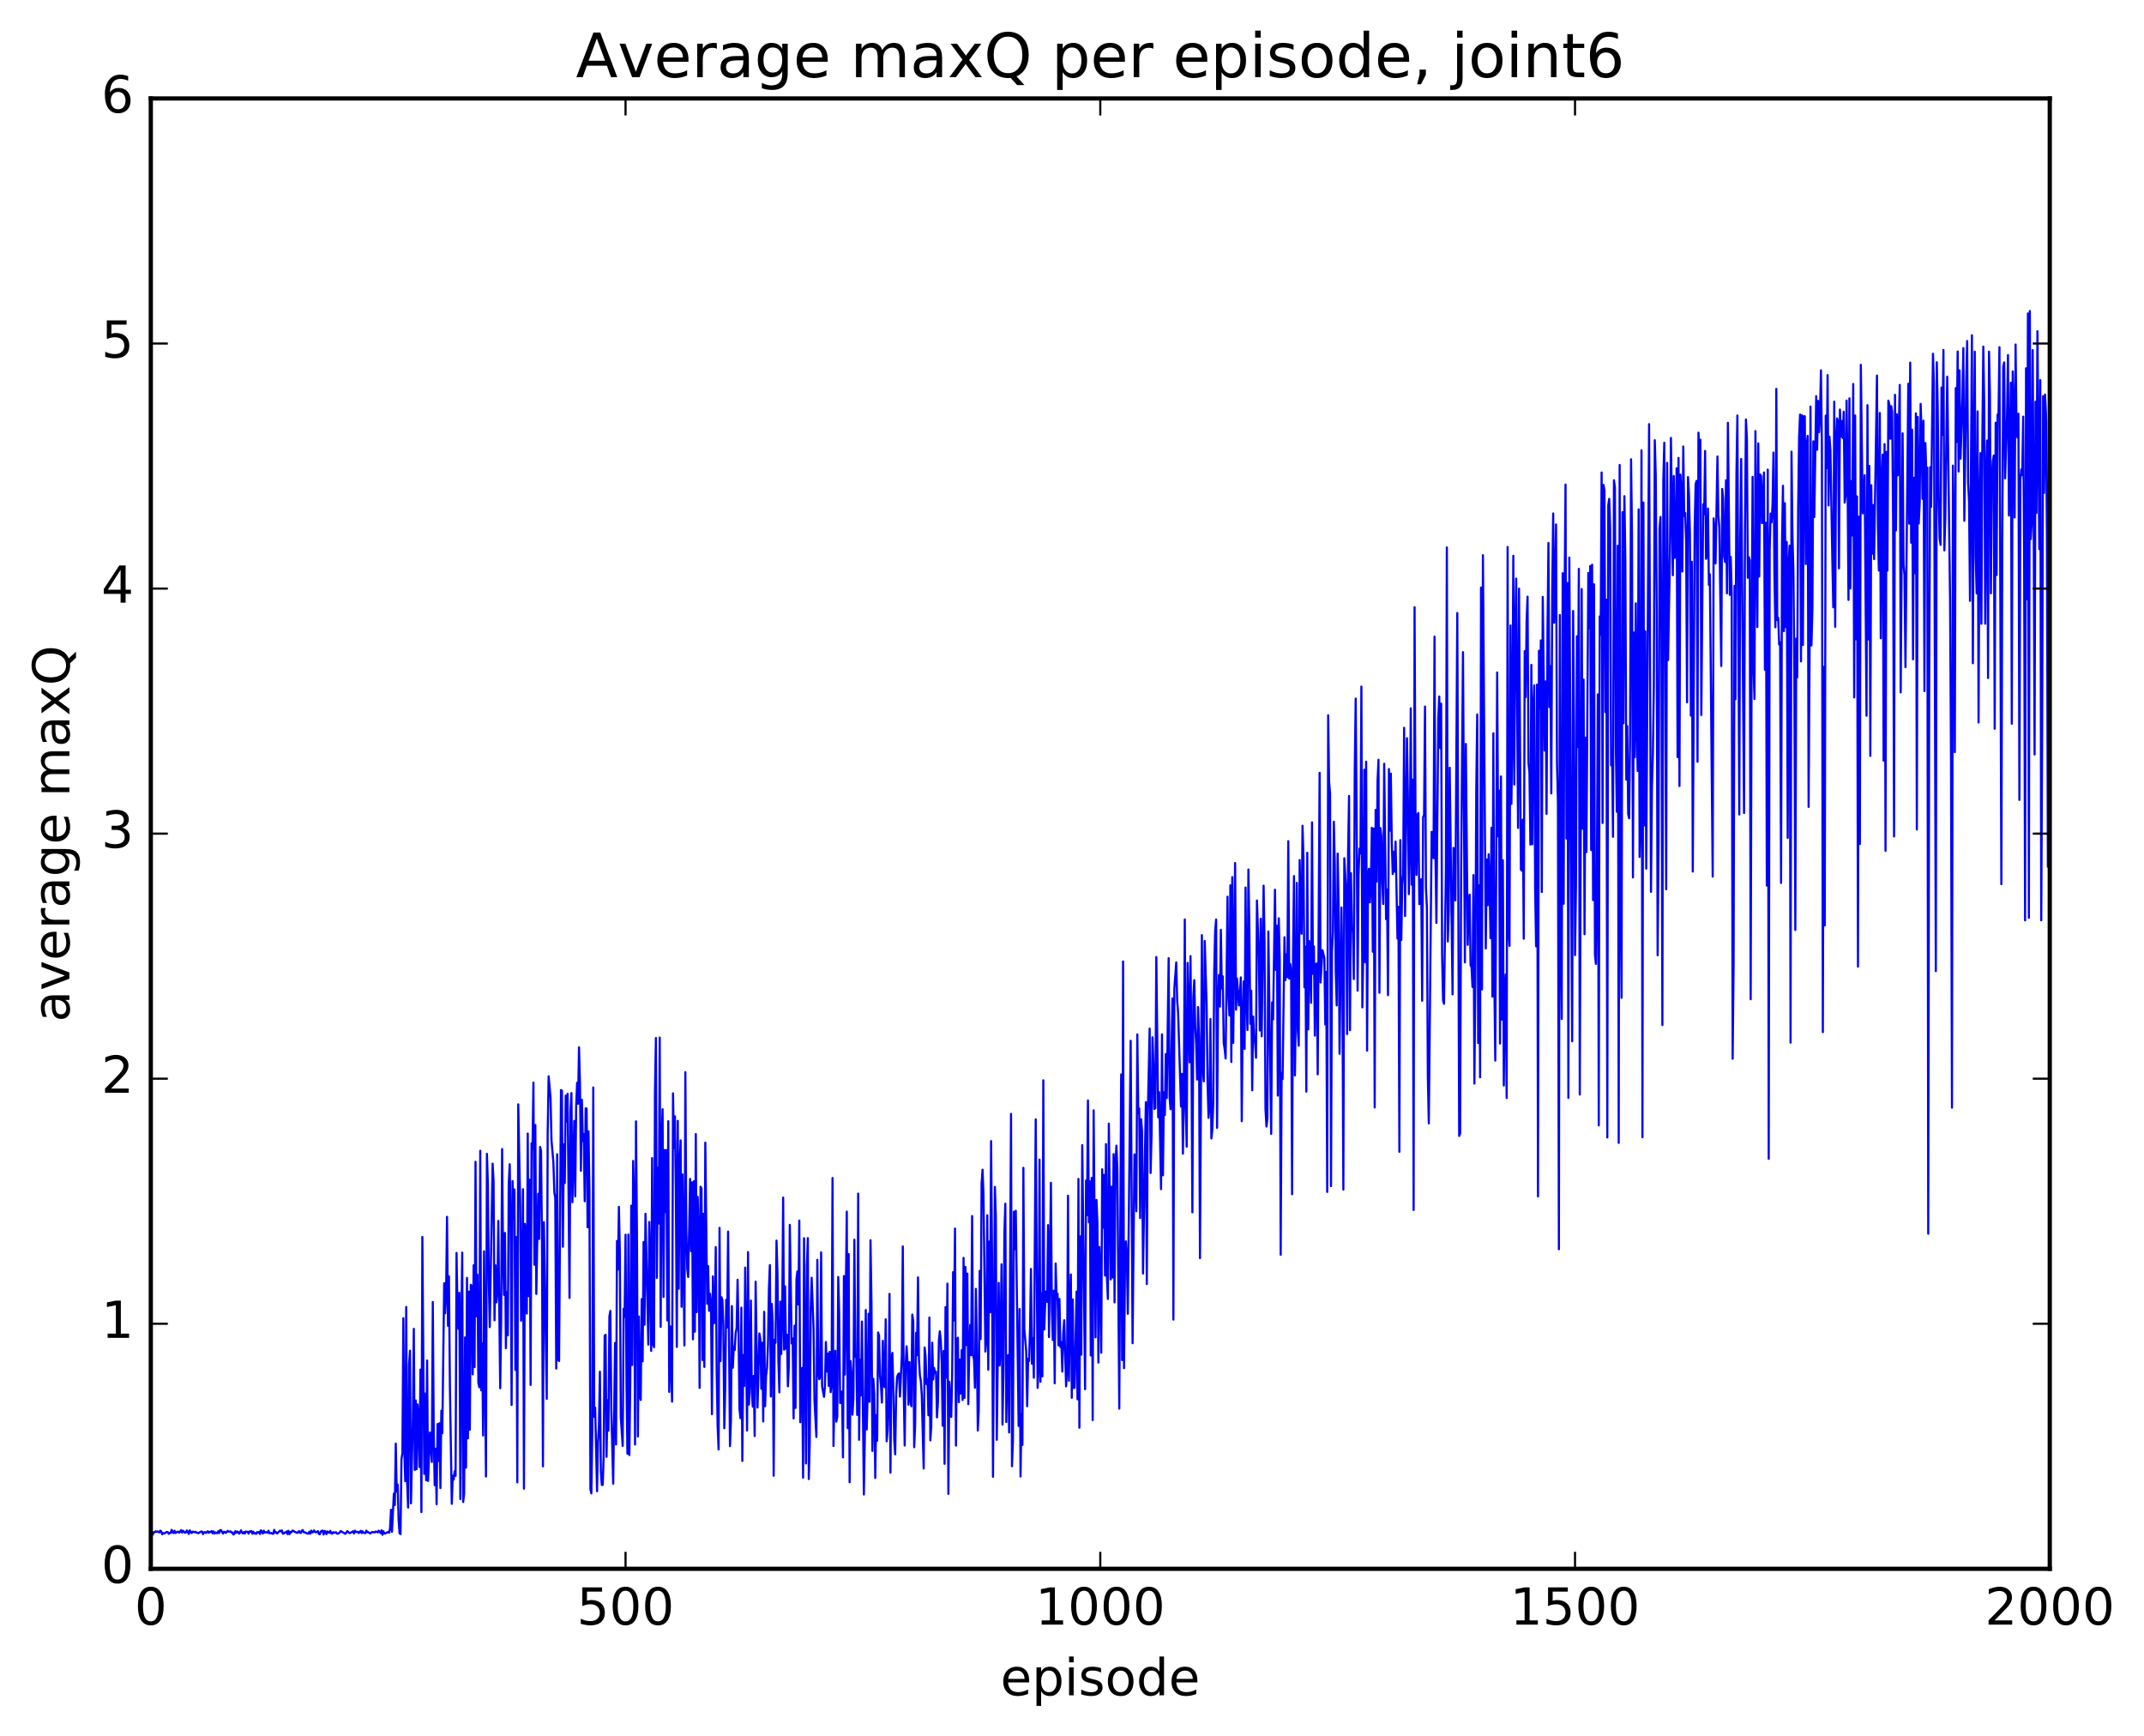 <?xml version="1.0" encoding="utf-8" standalone="no"?>
<!DOCTYPE svg PUBLIC "-//W3C//DTD SVG 1.1//EN"
  "http://www.w3.org/Graphics/SVG/1.1/DTD/svg11.dtd">
<!-- Created with matplotlib (http://matplotlib.org/) -->
<svg height="408pt" version="1.1" viewBox="0 0 504 408" width="504pt" xmlns="http://www.w3.org/2000/svg" xmlns:xlink="http://www.w3.org/1999/xlink">
 <defs>
  <style type="text/css">
*{stroke-linecap:butt;stroke-linejoin:round;stroke-miterlimit:100000;}
  </style>
 </defs>
 <g id="figure_1">
  <g id="patch_1">
   <path d="M 0 408.169 
L 504.319 408.169 
L 504.319 0 
L 0 0 
z
" style="fill:#ffffff;"/>
  </g>
  <g id="axes_1">
   <g id="patch_2">
    <path d="M 35.449 368.742 
L 481.849 368.742 
L 481.849 23.142 
L 35.449 23.142 
z
" style="fill:#ffffff;"/>
   </g>
   <g id="line2d_1">
    <path clip-path="url(#pe0b886a6d9)" d="M 35.672 360.103 
L 35.895 360.725 
L 36.118 360.147 
L 36.342 360.159 
L 36.565 359.93 
L 36.788 360.057 
L 37.011 359.949 
L 37.458 360.191 
L 37.681 359.771 
L 37.904 359.947 
L 38.127 360.613 
L 38.35 360.327 
L 38.574 360.444 
L 39.243 360.08 
L 39.466 360.136 
L 39.69 360.522 
L 39.913 360.29 
L 40.136 360.319 
L 40.359 359.578 
L 40.582 360.171 
L 40.806 360.337 
L 41.029 359.786 
L 41.252 360.331 
L 41.698 360.012 
L 41.922 360.048 
L 42.145 360.256 
L 42.591 359.648 
L 42.814 360.227 
L 43.038 359.804 
L 43.484 360.269 
L 43.707 360.182 
L 43.93 359.718 
L 44.377 360.538 
L 44.6 359.71 
L 45.046 360.331 
L 45.27 360.009 
L 45.716 360.131 
L 45.939 360.03 
L 46.162 360.252 
L 46.386 360.239 
L 46.609 360.381 
L 47.055 360.099 
L 47.278 359.978 
L 47.502 359.986 
L 47.725 360.588 
L 47.948 360.187 
L 48.171 360.103 
L 48.394 360.317 
L 48.841 359.914 
L 49.064 360.269 
L 49.287 360.057 
L 49.51 360.084 
L 49.734 359.88 
L 49.957 360.378 
L 50.18 359.951 
L 50.403 360.45 
L 50.626 360.171 
L 50.85 360.337 
L 51.073 360.355 
L 51.296 359.922 
L 51.519 360.338 
L 51.742 359.648 
L 51.966 359.651 
L 52.412 360.454 
L 52.635 360.045 
L 52.858 360.068 
L 53.082 360.3 
L 53.528 359.825 
L 53.751 360.018 
L 54.198 359.946 
L 54.421 360.245 
L 54.644 360.172 
L 54.867 360.677 
L 55.09 360.487 
L 55.314 359.9 
L 55.537 360.279 
L 55.76 359.982 
L 55.983 360.062 
L 56.206 360.48 
L 56.43 360.215 
L 56.653 359.705 
L 56.876 360.211 
L 57.099 360.428 
L 57.322 360.1 
L 57.546 360.435 
L 57.769 359.956 
L 57.992 360.069 
L 58.215 360.047 
L 58.438 360.461 
L 58.662 359.94 
L 58.885 360 
L 59.108 359.862 
L 59.331 360.485 
L 59.554 360.033 
L 59.778 360.421 
L 60.001 360.341 
L 60.224 360.521 
L 60.447 360.114 
L 60.67 360.27 
L 60.894 360.069 
L 61.117 360.55 
L 61.34 359.678 
L 61.786 360.443 
L 62.01 359.789 
L 62.233 360.235 
L 62.456 360.121 
L 62.902 360.263 
L 63.126 359.785 
L 63.349 360.377 
L 63.795 360.322 
L 64.018 360.498 
L 64.242 360.499 
L 64.465 359.589 
L 64.688 360.214 
L 64.911 360.136 
L 65.134 360.442 
L 65.804 359.781 
L 66.027 359.932 
L 66.25 359.719 
L 66.474 360.471 
L 66.697 360.454 
L 66.92 360.208 
L 67.143 360.232 
L 67.366 359.946 
L 67.59 360.574 
L 67.813 359.801 
L 68.036 360.599 
L 68.259 360.09 
L 68.482 360.19 
L 68.706 359.776 
L 68.929 359.783 
L 69.375 360.115 
L 69.598 360.136 
L 69.822 360.29 
L 70.045 360.236 
L 70.268 359.858 
L 70.491 360.225 
L 70.714 360.32 
L 70.938 359.801 
L 71.161 359.626 
L 71.384 360.137 
L 71.83 360.213 
L 72.054 360.375 
L 72.5 360.486 
L 72.723 360.025 
L 72.946 360.475 
L 73.17 359.774 
L 73.393 360.188 
L 73.616 360.099 
L 73.839 359.713 
L 74.062 360.105 
L 74.286 360.17 
L 74.732 359.879 
L 74.955 360.536 
L 75.178 360.612 
L 75.402 360.025 
L 75.625 359.794 
L 75.848 359.784 
L 76.071 360.677 
L 76.294 359.832 
L 76.518 359.959 
L 76.741 360.591 
L 76.964 359.96 
L 77.187 360.198 
L 77.41 360.265 
L 77.634 359.824 
L 77.857 360.397 
L 78.08 360.48 
L 78.303 360.128 
L 78.526 360.276 
L 78.973 360.132 
L 79.196 360.454 
L 79.419 360.497 
L 79.866 360.21 
L 80.089 359.862 
L 81.205 360.514 
L 81.651 359.878 
L 82.098 360.326 
L 82.321 360.33 
L 82.99 359.919 
L 83.214 360.412 
L 83.437 359.779 
L 83.66 360.093 
L 84.106 360.046 
L 84.33 360.344 
L 84.776 359.812 
L 84.999 360.329 
L 85.222 359.919 
L 85.446 360.266 
L 85.892 360.351 
L 86.115 359.765 
L 86.338 360.139 
L 86.562 360.107 
L 87.008 360.444 
L 87.454 360.094 
L 88.124 360.187 
L 88.347 359.957 
L 88.794 360.183 
L 89.017 359.782 
L 89.463 360.355 
L 89.686 359.691 
L 89.91 360.751 
L 90.133 359.921 
L 90.356 360.425 
L 90.579 360.44 
L 91.026 360.146 
L 91.249 360.111 
L 91.472 360.26 
L 91.695 359.204 
L 91.918 354.866 
L 92.142 360.053 
L 92.588 351.058 
L 92.811 353.762 
L 93.034 339.309 
L 93.258 350.587 
L 93.481 348.928 
L 93.704 357.136 
L 93.927 360.41 
L 94.15 360.572 
L 94.374 342.958 
L 94.597 341.599 
L 94.82 309.829 
L 95.043 340.515 
L 95.266 348.134 
L 95.49 307.199 
L 95.713 348.616 
L 95.936 354.348 
L 96.159 320.832 
L 96.382 317.479 
L 96.606 353.353 
L 97.052 333.672 
L 97.275 312.341 
L 97.498 345.496 
L 97.722 329.163 
L 97.945 345.312 
L 98.168 330.097 
L 98.391 333.131 
L 98.614 344.808 
L 98.838 321.904 
L 99.061 355.411 
L 99.284 290.729 
L 99.73 346.426 
L 99.954 327.558 
L 100.177 347.953 
L 100.4 319.779 
L 100.623 348.089 
L 101.07 336.701 
L 101.516 343.622 
L 101.739 306.026 
L 101.962 337.083 
L 102.186 349.092 
L 102.409 340.525 
L 102.632 353.554 
L 102.855 334.701 
L 103.078 343.394 
L 103.302 334.529 
L 103.525 349.772 
L 103.748 331.585 
L 103.971 336.871 
L 104.418 301.609 
L 104.641 308.683 
L 104.864 304.187 
L 105.087 286.012 
L 105.31 311.625 
L 105.534 299.979 
L 105.757 325.547 
L 106.203 353.462 
L 106.426 346.863 
L 106.65 347.776 
L 106.873 345.813 
L 107.096 346.885 
L 107.319 294.501 
L 107.542 307.715 
L 107.766 312.351 
L 107.989 303.864 
L 108.212 352.342 
L 108.435 312.827 
L 108.658 294.413 
L 108.882 353.032 
L 109.105 351.099 
L 109.328 314.354 
L 109.551 344.971 
L 109.774 300.354 
L 109.998 338.088 
L 110.221 303.603 
L 110.444 336.052 
L 110.667 301.987 
L 110.89 302.271 
L 111.114 323.016 
L 111.337 297.407 
L 111.56 321.326 
L 111.783 273.068 
L 112.006 309.381 
L 112.23 299.595 
L 112.453 325.03 
L 112.676 326.073 
L 112.899 270.488 
L 113.122 326.783 
L 113.346 315.745 
L 113.569 337.414 
L 113.792 294.098 
L 114.238 347.053 
L 114.462 271.198 
L 114.685 278.257 
L 114.908 301.395 
L 115.131 311.921 
L 115.801 273.505 
L 116.024 277.582 
L 116.247 310.331 
L 116.47 297.407 
L 116.694 306.1 
L 116.917 303.918 
L 117.14 286.971 
L 117.586 326.294 
L 117.81 310.117 
L 118.033 270.08 
L 118.256 294.976 
L 118.479 304.369 
L 118.702 289.794 
L 118.926 316.883 
L 119.149 303.681 
L 119.372 313.856 
L 119.595 278.309 
L 119.818 273.642 
L 120.042 288.078 
L 120.265 330.225 
L 120.488 277.615 
L 120.711 286.461 
L 120.934 279.572 
L 121.158 321.999 
L 121.381 290.767 
L 121.604 348.42 
L 121.827 259.557 
L 122.274 282.55 
L 122.497 310.42 
L 122.72 300.036 
L 122.943 279.52 
L 123.166 349.913 
L 123.39 287.677 
L 123.613 289.845 
L 123.836 308.743 
L 124.059 266.427 
L 124.282 304.635 
L 124.506 277.284 
L 124.729 325.521 
L 124.952 268.744 
L 125.175 270.049 
L 125.398 254.449 
L 125.622 297.271 
L 125.845 264.434 
L 126.068 304.125 
L 126.514 280.584 
L 126.738 291.213 
L 126.961 269.577 
L 127.184 270.494 
L 127.407 291.759 
L 127.63 344.661 
L 127.854 287.253 
L 128.523 328.796 
L 128.746 266.315 
L 128.97 252.975 
L 129.416 257.986 
L 129.639 268.013 
L 130.086 273.199 
L 130.309 280.247 
L 130.532 281.587 
L 130.755 321.672 
L 130.978 271.291 
L 131.202 319.671 
L 131.425 319.892 
L 131.871 256.217 
L 132.094 256.346 
L 132.318 293.04 
L 132.541 268.98 
L 132.764 278.066 
L 132.987 257.519 
L 133.21 263.578 
L 133.434 257.083 
L 133.88 305.076 
L 134.103 261.322 
L 134.326 256.907 
L 134.55 282.572 
L 134.996 263.461 
L 135.219 281.204 
L 135.442 259.97 
L 135.666 254.501 
L 135.889 259.433 
L 136.112 246.164 
L 136.335 254.666 
L 136.558 275.182 
L 136.782 258.487 
L 137.005 268.195 
L 137.228 266.564 
L 137.451 282.344 
L 137.674 260.499 
L 137.898 260.569 
L 138.121 288.478 
L 138.344 265.902 
L 138.567 280.081 
L 138.79 350.056 
L 139.014 351.004 
L 139.237 336.286 
L 139.46 255.605 
L 139.683 333.001 
L 139.906 330.846 
L 140.353 350.501 
L 140.576 339.094 
L 140.799 335.076 
L 141.022 322.404 
L 141.246 345.779 
L 141.469 349.023 
L 141.692 349.018 
L 141.915 341.83 
L 142.138 313.973 
L 142.362 313.728 
L 142.585 342.422 
L 142.808 329.089 
L 143.031 336.274 
L 143.254 309.424 
L 143.478 308.129 
L 143.701 331.274 
L 144.147 348.73 
L 144.594 315.649 
L 144.817 339.521 
L 145.04 291.686 
L 145.263 298.399 
L 145.486 283.666 
L 145.71 294.16 
L 145.933 333.074 
L 146.379 339.851 
L 146.602 307.609 
L 146.826 309.511 
L 147.049 290.208 
L 147.272 324.994 
L 147.495 341.7 
L 147.718 290.181 
L 147.942 342.006 
L 148.165 324.577 
L 148.388 283.389 
L 148.611 320.842 
L 148.834 272.869 
L 149.058 282.243 
L 149.281 339.523 
L 149.504 263.56 
L 149.727 289.413 
L 149.95 337.637 
L 150.174 309.448 
L 150.397 328.268 
L 150.62 329.05 
L 150.843 305.343 
L 151.066 319.97 
L 151.29 291.92 
L 151.513 311.372 
L 151.736 285.291 
L 152.406 316.034 
L 152.629 287.214 
L 152.852 298.125 
L 153.075 317.524 
L 153.298 272.206 
L 153.522 315.839 
L 153.745 316.65 
L 153.968 256.55 
L 154.191 243.98 
L 154.414 300.357 
L 154.638 274.413 
L 154.861 287.587 
L 155.084 243.868 
L 155.307 311.865 
L 155.53 268.875 
L 155.754 260.718 
L 155.977 304.835 
L 156.2 270.299 
L 156.423 284.891 
L 156.646 270.318 
L 156.87 310.36 
L 157.093 263.534 
L 157.316 327.153 
L 157.539 311.743 
L 157.986 329.452 
L 158.209 256.973 
L 158.432 269.86 
L 158.655 262.388 
L 158.878 280.145 
L 159.102 316.585 
L 159.325 263.445 
L 159.548 302.913 
L 159.771 273.971 
L 159.994 268.037 
L 160.218 307.168 
L 160.441 276.042 
L 160.887 316.243 
L 161.11 252.011 
L 161.334 288.946 
L 161.557 298.235 
L 161.78 300.159 
L 162.226 277.093 
L 162.45 294.057 
L 162.673 277.891 
L 162.896 314.799 
L 163.119 277.65 
L 163.342 313.01 
L 163.566 266.545 
L 163.789 308.427 
L 164.012 281.325 
L 164.235 289.253 
L 164.458 326.206 
L 164.682 278.931 
L 164.905 279.333 
L 165.128 319.675 
L 165.351 285.292 
L 165.574 321.29 
L 165.798 268.57 
L 166.244 306.447 
L 166.467 297.596 
L 166.69 308.1 
L 166.914 304.094 
L 167.137 306.279 
L 167.36 332.4 
L 167.583 300.007 
L 167.806 311.071 
L 168.03 310.571 
L 168.253 293.109 
L 168.476 322.41 
L 168.699 335.107 
L 168.922 340.692 
L 169.146 288.604 
L 169.369 319.917 
L 169.592 304.895 
L 169.815 305.547 
L 170.038 311.41 
L 170.262 335.702 
L 170.485 326.27 
L 170.708 305.515 
L 170.931 312.017 
L 171.154 289.466 
L 171.601 339.898 
L 171.824 333.871 
L 172.047 306.981 
L 172.27 321.485 
L 172.494 316.487 
L 172.717 317.332 
L 172.94 313.348 
L 173.163 312.133 
L 173.386 300.787 
L 173.61 312.65 
L 173.833 331.068 
L 174.056 333.325 
L 174.279 307.358 
L 174.502 343.383 
L 174.726 318.479 
L 174.949 325.764 
L 175.172 297.95 
L 175.618 336.229 
L 175.842 294.306 
L 176.065 330.131 
L 176.288 323.733 
L 176.511 305.69 
L 176.734 327.281 
L 176.958 330.618 
L 177.181 323.41 
L 177.404 337.539 
L 177.627 301.253 
L 178.074 330.831 
L 178.52 313.426 
L 178.743 314.829 
L 178.966 326.44 
L 179.19 315.587 
L 179.413 334.116 
L 179.636 308.331 
L 179.859 330.514 
L 180.082 323.364 
L 180.306 321.638 
L 180.529 316.271 
L 180.752 303.038 
L 180.975 297.352 
L 181.198 328.237 
L 181.422 306.472 
L 181.645 310.994 
L 181.868 346.864 
L 182.091 314.904 
L 182.314 315.619 
L 182.538 291.599 
L 182.761 299.322 
L 182.984 319.909 
L 183.207 327.267 
L 183.43 305.917 
L 183.654 318.252 
L 183.877 309.154 
L 184.1 281.481 
L 184.323 317.234 
L 184.546 302.346 
L 184.77 317 
L 184.993 313.7 
L 185.216 325.842 
L 185.439 320.985 
L 185.662 287.892 
L 186.109 315.766 
L 186.332 314.593 
L 186.555 333.397 
L 186.778 311.597 
L 187.002 330.93 
L 187.225 300.733 
L 187.448 298.84 
L 187.671 306.616 
L 187.894 286.903 
L 188.118 334.282 
L 188.341 321.731 
L 188.564 321.524 
L 188.787 347.32 
L 189.01 291.033 
L 189.457 343.982 
L 189.68 297.431 
L 189.903 291.005 
L 190.126 347.643 
L 190.35 338.992 
L 190.573 307.688 
L 190.796 300.327 
L 191.242 312.086 
L 191.466 329.173 
L 191.912 337.747 
L 192.135 296.116 
L 192.358 322.2 
L 192.582 324.185 
L 192.805 323.626 
L 193.028 294.363 
L 193.251 325.826 
L 193.698 328.322 
L 193.921 325.903 
L 194.144 315.426 
L 194.367 322.371 
L 194.59 318.144 
L 194.814 325.748 
L 195.037 317.757 
L 195.26 327.209 
L 195.483 325.067 
L 195.706 276.881 
L 195.93 339.867 
L 196.376 317.496 
L 196.599 334.138 
L 196.822 333.036 
L 197.046 300.15 
L 197.269 308.505 
L 197.492 329.777 
L 197.715 327.543 
L 197.938 327.073 
L 198.162 342.547 
L 198.385 299.927 
L 198.608 323.088 
L 199.054 284.785 
L 199.278 335.707 
L 199.501 294.767 
L 199.724 348.394 
L 199.947 319.893 
L 200.17 322.828 
L 200.394 332.52 
L 200.617 328.636 
L 200.84 291.387 
L 201.063 318.931 
L 201.286 318.429 
L 201.51 332.58 
L 201.733 280.548 
L 201.956 338.42 
L 202.179 319.582 
L 202.402 327.983 
L 202.626 310.623 
L 203.072 351.279 
L 203.295 337.793 
L 203.518 307.906 
L 203.742 335.985 
L 203.965 327.633 
L 204.188 308.799 
L 204.411 329.488 
L 204.634 291.511 
L 204.858 305.898 
L 205.081 341.033 
L 205.304 324.089 
L 205.527 327.72 
L 205.75 347.387 
L 205.974 332.576 
L 206.197 338.64 
L 206.42 313.189 
L 206.643 313.916 
L 206.866 323.384 
L 207.09 325.438 
L 207.313 329.667 
L 207.536 315.154 
L 207.759 325.767 
L 207.982 326.053 
L 208.206 310.094 
L 208.429 338.77 
L 208.652 336.318 
L 208.875 328.846 
L 209.098 304.115 
L 209.322 346.125 
L 209.545 319.363 
L 209.768 317.987 
L 209.991 325.941 
L 210.214 338.525 
L 210.438 341.829 
L 210.661 327.794 
L 210.884 323.667 
L 211.107 323.057 
L 211.33 322.828 
L 211.554 328.264 
L 212 318.746 
L 212.223 292.953 
L 212.446 326.82 
L 212.67 339.772 
L 212.893 320.789 
L 213.116 316.443 
L 213.339 320.356 
L 213.562 330.161 
L 213.786 320.15 
L 214.009 328.796 
L 214.232 330.541 
L 214.455 308.985 
L 214.678 310.548 
L 214.902 340.161 
L 215.125 335.016 
L 215.348 313.292 
L 215.571 318.54 
L 215.794 300.244 
L 216.018 319.482 
L 216.241 323.242 
L 216.464 324.579 
L 216.687 327.941 
L 217.134 345.164 
L 217.357 316.724 
L 217.58 318.813 
L 217.803 325.343 
L 218.026 324.223 
L 218.25 332.663 
L 218.473 309.673 
L 218.696 338.549 
L 218.919 335.225 
L 219.142 315.6 
L 219.366 324.246 
L 219.589 321.53 
L 219.812 322.743 
L 220.035 322.394 
L 220.258 333.151 
L 220.482 329.507 
L 220.705 315.176 
L 220.928 312.92 
L 221.151 315.093 
L 221.374 320.351 
L 221.598 335.11 
L 221.821 317.523 
L 222.044 344.06 
L 222.267 307.237 
L 222.49 323.818 
L 222.714 301.711 
L 222.937 351.134 
L 223.16 324.79 
L 223.606 333.039 
L 223.83 323.074 
L 224.053 299.001 
L 224.276 310.383 
L 224.499 288.764 
L 224.722 339.782 
L 224.946 315.114 
L 225.169 314.42 
L 225.392 329.569 
L 225.615 319.557 
L 225.838 327.565 
L 226.062 317.343 
L 226.285 329.054 
L 226.508 295.657 
L 226.731 328.581 
L 226.954 297.795 
L 227.178 316.147 
L 227.401 299.337 
L 227.624 330.038 
L 227.847 317.129 
L 228.07 311.416 
L 228.294 318.541 
L 228.517 285.818 
L 228.74 318.441 
L 228.963 319.526 
L 229.186 326.169 
L 229.41 302.943 
L 229.633 315.965 
L 229.856 336.237 
L 230.079 331.483 
L 230.302 298.713 
L 230.526 314.752 
L 230.749 278.2 
L 230.972 274.928 
L 231.195 280.944 
L 231.642 317.673 
L 231.865 314.717 
L 232.088 285.634 
L 232.311 321.931 
L 232.534 291.82 
L 232.758 308.454 
L 232.981 268.199 
L 233.204 295.368 
L 233.427 347.114 
L 233.874 278.973 
L 234.097 285.972 
L 234.32 338.424 
L 234.766 301.532 
L 234.99 320.934 
L 235.213 315.269 
L 235.436 297.185 
L 235.659 334.825 
L 235.882 322.875 
L 236.106 289.73 
L 236.329 282.916 
L 236.552 334.234 
L 236.775 319.928 
L 236.998 318.504 
L 237.222 336.696 
L 237.668 261.811 
L 237.891 344.637 
L 238.114 338.551 
L 238.338 284.812 
L 238.561 293.604 
L 238.784 284.579 
L 239.454 335.146 
L 239.677 307.682 
L 239.9 347.051 
L 240.123 332.338 
L 240.346 339.617 
L 240.57 274.493 
L 240.793 312.441 
L 241.239 317.647 
L 241.462 330.522 
L 241.686 319.362 
L 241.909 319.905 
L 242.132 312.512 
L 242.355 298.262 
L 242.578 320.527 
L 242.802 314.501 
L 243.025 323.821 
L 243.471 263.096 
L 243.918 326.216 
L 244.141 321.327 
L 244.364 272.559 
L 244.587 324.769 
L 244.81 303.957 
L 245.034 323.499 
L 245.257 253.915 
L 245.48 312.495 
L 245.703 306.108 
L 245.926 303.549 
L 246.15 305.993 
L 246.373 287.942 
L 246.596 314.267 
L 247.042 278.011 
L 247.266 307.781 
L 247.489 314.948 
L 247.712 303.377 
L 247.935 325.128 
L 248.158 296.979 
L 248.382 305.315 
L 248.605 304.07 
L 248.828 316.213 
L 249.051 305.314 
L 249.274 316.626 
L 249.498 315.445 
L 249.721 322.377 
L 249.944 313.353 
L 250.167 310.313 
L 250.614 325.85 
L 250.837 321.916 
L 251.06 281.046 
L 251.283 324.536 
L 251.506 307.404 
L 251.73 299.553 
L 251.953 328.545 
L 252.176 305.434 
L 252.399 326.222 
L 252.622 326.214 
L 253.069 303.594 
L 253.292 328.9 
L 253.515 277.095 
L 253.738 335.581 
L 253.962 290.612 
L 254.185 318.407 
L 254.408 269.157 
L 255.078 326.527 
L 255.301 277.471 
L 255.524 285.623 
L 255.747 258.66 
L 255.97 287.304 
L 256.194 277.664 
L 256.417 318.581 
L 256.64 276.849 
L 256.863 333.786 
L 257.086 260.982 
L 257.533 314.343 
L 257.756 282.035 
L 257.979 287.418 
L 258.202 320.26 
L 258.426 293.091 
L 258.649 299.847 
L 258.872 317.95 
L 259.095 274.838 
L 259.318 288.55 
L 259.542 276.15 
L 259.765 299.81 
L 259.988 268.914 
L 260.211 300.314 
L 260.434 305.326 
L 260.658 264.109 
L 261.104 300.73 
L 261.327 278.908 
L 261.55 300.267 
L 261.774 271.263 
L 261.997 306.116 
L 262.22 273.307 
L 262.443 269.279 
L 262.666 274.909 
L 263.113 331.091 
L 263.559 252.538 
L 263.782 319.684 
L 264.006 225.982 
L 264.229 321.583 
L 264.452 298.238 
L 264.675 291.771 
L 264.898 295.874 
L 265.122 308.789 
L 265.791 244.624 
L 266.238 315.713 
L 266.684 271.328 
L 266.907 272.861 
L 267.13 284.703 
L 267.354 243.139 
L 267.577 261.677 
L 267.8 260.552 
L 268.023 286.296 
L 268.246 263.063 
L 268.47 265.879 
L 268.693 299.346 
L 269.139 271.585 
L 269.362 259.048 
L 269.586 301.804 
L 269.809 262.451 
L 270.255 241.756 
L 270.478 275.707 
L 270.702 266.654 
L 270.925 243.814 
L 271.148 250.169 
L 271.371 260.653 
L 271.594 260.449 
L 271.818 224.944 
L 272.264 262.623 
L 272.487 256.711 
L 272.934 279.502 
L 273.157 243.111 
L 273.38 276.244 
L 273.603 256.754 
L 273.826 262.086 
L 274.05 247.743 
L 274.273 258.093 
L 274.719 225.2 
L 274.942 257.885 
L 275.166 260.729 
L 275.612 234.67 
L 275.835 310.168 
L 276.058 232.368 
L 276.505 226.212 
L 276.728 235.29 
L 276.951 238.132 
L 277.621 260.087 
L 277.844 252.407 
L 278.067 271.168 
L 278.29 257.571 
L 278.514 216.121 
L 278.737 260.201 
L 278.96 269.531 
L 279.183 226.327 
L 279.63 249.693 
L 279.853 224.722 
L 280.076 246.726 
L 280.299 284.955 
L 280.522 234.487 
L 280.746 230.368 
L 280.969 241.317 
L 281.192 245.448 
L 281.415 253.737 
L 281.638 236.701 
L 281.862 244.264 
L 282.085 295.721 
L 282.531 219.801 
L 282.754 251.113 
L 282.978 254.18 
L 283.201 221.176 
L 283.647 236.052 
L 283.87 254.447 
L 284.094 262.729 
L 284.317 260.041 
L 284.54 239.51 
L 284.763 267.584 
L 284.986 265.521 
L 285.21 259.112 
L 285.433 228.129 
L 285.656 218.755 
L 285.879 216.125 
L 286.102 265.099 
L 286.326 236.035 
L 286.549 229.172 
L 286.772 236.589 
L 286.995 218.555 
L 287.218 232.329 
L 287.442 229.485 
L 287.665 245.139 
L 287.888 246.585 
L 288.111 248.795 
L 288.558 210.762 
L 288.781 234.242 
L 289.004 238.687 
L 289.227 208.079 
L 289.45 249.616 
L 289.674 206.163 
L 289.897 245.135 
L 290.343 202.846 
L 290.566 237.315 
L 290.79 230.003 
L 291.236 236.322 
L 291.459 233.744 
L 291.682 229.731 
L 291.906 263.529 
L 292.129 239.131 
L 292.352 230.7 
L 292.575 246.539 
L 292.798 208.611 
L 293.022 234.195 
L 293.245 242.096 
L 293.468 204.366 
L 293.691 218.258 
L 293.914 240.642 
L 294.138 232.856 
L 294.361 256.258 
L 294.584 238.933 
L 294.807 244.218 
L 295.03 244.961 
L 295.254 248.618 
L 295.477 211.656 
L 295.923 224.823 
L 296.146 242.209 
L 296.37 215.96 
L 296.593 243.576 
L 297.039 208.161 
L 297.262 221.17 
L 297.486 260.645 
L 297.709 264.793 
L 297.932 262.913 
L 298.155 218.941 
L 298.825 266.515 
L 299.048 235.621 
L 299.271 239.626 
L 299.718 209.114 
L 299.941 227.98 
L 300.164 217.567 
L 300.387 257.511 
L 300.61 215.836 
L 300.834 225.593 
L 301.057 294.918 
L 301.28 252.155 
L 301.503 253.635 
L 301.95 220.294 
L 302.173 230.381 
L 302.396 224.309 
L 302.619 229.702 
L 302.842 197.721 
L 303.066 230.014 
L 303.289 226.564 
L 303.512 228.27 
L 303.735 280.691 
L 303.958 225.448 
L 304.182 205.918 
L 304.405 252.773 
L 304.628 235.908 
L 304.851 207.509 
L 305.074 242.216 
L 305.298 245.79 
L 305.521 202.154 
L 305.744 214.717 
L 305.967 219.469 
L 306.19 194.094 
L 306.414 201.733 
L 306.637 232.06 
L 306.86 222.535 
L 307.083 256.582 
L 307.306 200.437 
L 307.53 241.948 
L 307.753 221.194 
L 307.976 224.596 
L 308.199 235.71 
L 308.422 193.291 
L 308.646 228.89 
L 308.869 222.434 
L 309.092 243.422 
L 309.315 226.583 
L 309.538 226.462 
L 309.762 252.515 
L 310.208 181.649 
L 310.431 230.927 
L 310.878 223.338 
L 311.324 225.212 
L 311.547 240.801 
L 311.77 228.435 
L 311.994 280.158 
L 312.217 168.129 
L 312.44 183.773 
L 312.663 186.462 
L 312.886 278.794 
L 313.11 223.836 
L 313.333 219.168 
L 313.556 193.146 
L 313.779 203.242 
L 314.002 228.308 
L 314.226 236.311 
L 314.449 200.637 
L 314.672 212.449 
L 314.895 247.694 
L 315.342 213.3 
L 315.565 229.796 
L 315.788 279.618 
L 316.011 201.724 
L 316.458 209.603 
L 316.681 243.048 
L 316.904 200.295 
L 317.127 187.078 
L 317.35 242.142 
L 317.574 205.229 
L 317.797 218.628 
L 318.02 218.273 
L 318.243 230.118 
L 318.466 180.896 
L 318.69 164.194 
L 318.913 191.229 
L 319.136 232.848 
L 319.359 205.741 
L 319.582 199.465 
L 319.806 200.622 
L 320.029 161.37 
L 320.252 236.78 
L 320.475 223.519 
L 320.698 180.921 
L 320.922 226.157 
L 321.145 179.028 
L 321.368 246.948 
L 321.591 205.74 
L 321.814 204.195 
L 322.038 212.103 
L 322.261 207.41 
L 322.484 194.57 
L 322.707 223.705 
L 322.93 194.733 
L 323.154 260.304 
L 323.377 190.371 
L 323.6 207.244 
L 323.823 183.658 
L 324.046 178.574 
L 324.27 233.345 
L 324.493 194.609 
L 324.716 196.536 
L 324.939 207.44 
L 325.162 212.474 
L 325.386 179.511 
L 325.832 216.031 
L 326.055 209.049 
L 326.278 233.906 
L 326.502 180.751 
L 326.725 195.258 
L 326.948 181.831 
L 327.171 197.846 
L 327.394 205.446 
L 327.618 200.202 
L 327.841 204.878 
L 328.064 197.802 
L 328.51 220.612 
L 328.734 213.163 
L 328.957 270.718 
L 329.18 197.466 
L 329.403 220.954 
L 329.626 208.097 
L 329.85 205.506 
L 330.073 171.066 
L 330.296 215.306 
L 330.742 173.502 
L 330.966 187.34 
L 331.189 210.155 
L 331.412 198.26 
L 331.635 166.484 
L 331.858 207.953 
L 332.082 183.241 
L 332.305 284.399 
L 332.528 142.723 
L 332.751 192.258 
L 332.974 205.648 
L 333.198 191.443 
L 333.421 191.097 
L 333.644 212.516 
L 334.09 206.656 
L 334.314 235.215 
L 334.537 192.065 
L 334.76 191.584 
L 334.983 166.069 
L 335.206 208.632 
L 335.43 213.373 
L 335.653 253.168 
L 335.876 264.036 
L 336.546 195.518 
L 336.769 199.961 
L 336.992 201.706 
L 337.215 149.646 
L 337.438 200.498 
L 337.662 216.916 
L 338.108 168.792 
L 338.331 163.706 
L 338.554 175.846 
L 338.778 165.39 
L 339.001 224.345 
L 339.224 235.111 
L 339.447 235.938 
L 339.894 204.535 
L 340.117 128.654 
L 340.34 221.283 
L 340.563 214.501 
L 340.786 180.443 
L 341.456 233.709 
L 341.679 199.293 
L 341.902 200.754 
L 342.126 211.648 
L 342.572 144.078 
L 343.018 267.001 
L 343.242 266.397 
L 343.465 206.029 
L 343.911 153.282 
L 344.358 226.207 
L 344.581 174.857 
L 345.027 222.08 
L 345.25 212.563 
L 345.474 210.281 
L 345.697 226.842 
L 345.92 227.384 
L 346.143 231.982 
L 346.366 205.683 
L 346.59 254.692 
L 346.813 230.594 
L 347.036 185.239 
L 347.259 167.926 
L 347.482 245.151 
L 347.706 208.085 
L 347.929 253.215 
L 348.152 138.117 
L 348.375 232.561 
L 348.598 130.489 
L 349.268 222.933 
L 349.491 202.002 
L 349.714 212.783 
L 349.938 200.782 
L 350.161 208.11 
L 350.384 220.512 
L 350.607 194.58 
L 350.83 234.256 
L 351.054 172.34 
L 351.277 229.891 
L 351.5 249.275 
L 351.946 158.063 
L 352.17 196.561 
L 352.393 185.809 
L 352.616 245.275 
L 352.839 182.506 
L 353.062 239.648 
L 353.286 202.204 
L 353.509 255.127 
L 353.732 232.765 
L 353.955 229.018 
L 354.178 258.085 
L 354.402 128.563 
L 354.625 218.369 
L 354.848 222.322 
L 355.071 147.031 
L 355.294 188.95 
L 355.518 170.939 
L 355.741 130.635 
L 355.964 184.393 
L 356.187 149.52 
L 356.41 135.991 
L 356.857 194.594 
L 357.08 138.361 
L 357.526 204.357 
L 357.75 204.657 
L 357.973 192.645 
L 358.196 220.638 
L 358.419 153.06 
L 358.642 163.857 
L 358.866 145.844 
L 359.089 140.241 
L 359.312 179.397 
L 359.535 181.596 
L 359.758 198.518 
L 359.982 156.276 
L 360.205 198.419 
L 360.428 166.742 
L 360.651 161.076 
L 360.874 209.047 
L 361.098 222.428 
L 361.321 160.918 
L 361.544 281.222 
L 361.767 152.945 
L 361.99 166.472 
L 362.214 150.525 
L 362.437 209.652 
L 362.66 140.307 
L 363.106 176.413 
L 363.33 160.171 
L 363.553 191.29 
L 363.776 148.627 
L 363.999 127.617 
L 364.222 166.185 
L 364.446 156.573 
L 364.669 186.485 
L 364.892 138.599 
L 365.115 120.688 
L 365.338 146.376 
L 365.562 138.359 
L 365.785 123.263 
L 366.008 179.001 
L 366.231 188.706 
L 366.454 293.63 
L 366.678 144.553 
L 366.901 216.653 
L 367.124 239.494 
L 367.347 134.736 
L 367.57 212.426 
L 367.794 140.335 
L 368.017 113.893 
L 368.24 197.104 
L 368.463 137.035 
L 368.686 258.054 
L 368.91 131.056 
L 369.579 244.741 
L 369.802 143.609 
L 370.026 170.073 
L 370.249 224.495 
L 370.472 208.269 
L 370.695 149.561 
L 370.918 175.599 
L 371.142 133.708 
L 371.365 257.28 
L 371.811 138.459 
L 372.034 194.78 
L 372.258 159.724 
L 372.481 219.583 
L 372.704 173.367 
L 372.927 200.267 
L 373.374 134.681 
L 373.597 147.678 
L 373.82 133.039 
L 374.043 199.814 
L 374.266 132.727 
L 374.49 211.559 
L 374.713 137.334 
L 374.936 224.36 
L 375.159 226.559 
L 375.382 206.849 
L 375.606 163.204 
L 375.829 264.51 
L 376.052 144.879 
L 376.275 149.175 
L 376.498 111.054 
L 376.722 193.44 
L 376.945 113.97 
L 377.168 115.343 
L 377.391 167.372 
L 377.614 140.946 
L 377.838 267.364 
L 378.061 118.767 
L 378.284 117.249 
L 378.507 123.943 
L 378.73 179.88 
L 378.954 176.587 
L 379.177 196.689 
L 379.4 112.869 
L 379.623 114.597 
L 379.846 175.512 
L 380.07 190.8 
L 380.293 128.273 
L 380.516 268.636 
L 380.739 109.288 
L 380.962 210.506 
L 381.186 234.525 
L 381.409 120.371 
L 381.632 170.012 
L 381.855 116.623 
L 382.078 131.645 
L 382.302 183.24 
L 382.525 170.673 
L 382.748 191.414 
L 382.971 192.328 
L 383.194 172.861 
L 383.418 107.952 
L 383.641 125.581 
L 383.864 206.24 
L 384.087 148.686 
L 384.31 178.018 
L 384.534 141.814 
L 384.757 169.638 
L 384.98 181.206 
L 385.203 119.73 
L 385.426 201.424 
L 385.65 190.475 
L 385.873 105.853 
L 386.096 267.313 
L 386.319 118.11 
L 386.542 194.014 
L 386.766 148.408 
L 386.989 204.166 
L 387.435 134.07 
L 387.658 99.691 
L 388.105 209.623 
L 388.328 185.282 
L 388.551 177.064 
L 388.774 161.634 
L 388.998 103.469 
L 389.221 111.605 
L 389.444 142.514 
L 389.667 224.529 
L 389.89 198.159 
L 390.114 124.327 
L 390.337 121.521 
L 390.56 148.891 
L 390.783 240.936 
L 391.006 112.991 
L 391.23 104.06 
L 391.676 209.02 
L 391.899 108.795 
L 392.122 155.155 
L 392.569 129.895 
L 392.792 102.926 
L 393.238 135.205 
L 393.462 111.881 
L 393.685 131.12 
L 393.908 128.508 
L 394.131 110.065 
L 394.354 177.966 
L 394.578 107.625 
L 394.801 184.741 
L 395.024 111.557 
L 395.247 115.787 
L 395.47 134.333 
L 395.694 104.949 
L 395.917 121.27 
L 396.14 120.583 
L 396.363 126.959 
L 396.586 165.075 
L 396.81 112.137 
L 397.033 116.118 
L 397.256 125.399 
L 397.479 168.211 
L 397.702 132.035 
L 397.926 204.852 
L 398.372 124.147 
L 398.595 113.816 
L 398.818 113.029 
L 399.042 179.046 
L 399.265 101.69 
L 399.488 106.12 
L 399.711 103.345 
L 399.934 168.057 
L 400.381 118.537 
L 400.604 120.907 
L 400.827 105.989 
L 401.05 131.359 
L 401.274 130.373 
L 401.497 119.529 
L 401.72 137.49 
L 401.943 134.998 
L 402.613 206.042 
L 402.836 121.835 
L 403.059 124.522 
L 403.282 132.43 
L 403.729 107.301 
L 403.952 121.132 
L 404.175 124.05 
L 404.622 156.547 
L 404.845 114.929 
L 405.068 117.111 
L 405.291 130.775 
L 405.514 132.081 
L 405.738 112.892 
L 405.961 139.459 
L 406.184 99.373 
L 406.63 139.82 
L 406.854 130.907 
L 407.077 139.298 
L 407.3 248.846 
L 407.523 226.789 
L 407.746 137.717 
L 407.97 164.348 
L 408.193 111.224 
L 408.416 97.657 
L 408.862 191.44 
L 409.086 126.531 
L 409.309 107.874 
L 409.978 191.097 
L 410.202 123.647 
L 410.425 98.589 
L 410.648 103.007 
L 410.871 135.807 
L 411.094 130.938 
L 411.318 131.682 
L 411.541 234.865 
L 411.764 151.605 
L 411.987 112.091 
L 412.21 156.989 
L 412.434 164.299 
L 412.657 101.325 
L 413.103 147.378 
L 413.326 104.216 
L 413.55 135.514 
L 413.773 111.518 
L 413.996 111.885 
L 414.219 122.955 
L 414.666 111.039 
L 414.889 157.41 
L 415.112 122.876 
L 415.335 208.153 
L 415.558 110.374 
L 415.782 272.377 
L 416.005 129.265 
L 416.228 120.722 
L 416.451 122.754 
L 416.674 118.644 
L 416.898 106.375 
L 417.121 134.823 
L 417.344 147.432 
L 417.567 91.405 
L 417.79 145.739 
L 418.014 145.191 
L 418.237 151.499 
L 418.46 150.98 
L 418.683 207.535 
L 418.906 127.665 
L 419.13 114.179 
L 419.353 148.361 
L 419.576 118.271 
L 419.799 147.431 
L 420.022 127.375 
L 420.246 196.92 
L 420.469 132.635 
L 420.692 128.242 
L 420.915 245.072 
L 421.138 106.156 
L 421.362 125.837 
L 421.585 134.353 
L 421.808 158.13 
L 422.031 218.574 
L 422.254 150.092 
L 422.478 159.224 
L 422.701 119.609 
L 422.924 102.776 
L 423.147 97.445 
L 423.37 155.453 
L 423.594 97.61 
L 423.817 151.608 
L 424.04 97.838 
L 424.263 97.834 
L 424.486 132.589 
L 424.71 104.539 
L 424.933 102.442 
L 425.156 189.654 
L 425.379 154.946 
L 425.602 95.565 
L 425.826 151.725 
L 426.049 143.27 
L 426.272 103.724 
L 426.495 121.528 
L 426.942 93.125 
L 427.165 105.723 
L 427.388 94.227 
L 427.611 101.593 
L 427.834 97.166 
L 428.058 87.035 
L 428.281 104.809 
L 428.504 242.599 
L 428.727 156.743 
L 428.95 217.515 
L 429.174 97.709 
L 429.397 110.05 
L 429.62 88.169 
L 429.843 118.801 
L 430.066 102.636 
L 430.29 105.884 
L 430.736 131.514 
L 430.959 142.743 
L 431.182 94.41 
L 431.406 147.33 
L 431.629 103.414 
L 431.852 98.328 
L 432.075 99.024 
L 432.298 133.589 
L 432.522 96.26 
L 432.745 102.631 
L 432.968 98.971 
L 433.191 102.951 
L 433.414 96.773 
L 433.638 118.128 
L 433.861 116.54 
L 434.084 94.157 
L 434.307 110.815 
L 434.53 141.011 
L 434.754 93.626 
L 434.977 138.316 
L 435.2 113.084 
L 435.423 125.852 
L 435.646 90.253 
L 435.87 163.924 
L 436.093 97.664 
L 436.316 150.269 
L 436.539 116.67 
L 436.762 227.207 
L 436.986 121.438 
L 437.209 198.382 
L 437.432 85.747 
L 437.878 120.658 
L 438.102 119.445 
L 438.325 111.693 
L 438.771 168.227 
L 438.994 95.23 
L 439.218 150.288 
L 439.441 109.509 
L 439.664 177.657 
L 439.887 114.052 
L 440.11 130.157 
L 440.334 118.703 
L 440.557 131.424 
L 441.226 88.271 
L 441.45 123.881 
L 441.673 134.111 
L 441.896 97.069 
L 442.119 150.013 
L 442.342 113.47 
L 442.566 106.841 
L 442.789 178.775 
L 443.012 104.388 
L 443.235 199.989 
L 443.458 106.239 
L 443.682 134.119 
L 443.905 94.172 
L 444.128 95.043 
L 444.351 103.134 
L 444.574 95.463 
L 444.798 96.793 
L 445.021 123.027 
L 445.244 196.611 
L 445.467 92.801 
L 445.69 124.666 
L 445.914 97.37 
L 446.137 111.72 
L 446.583 90.477 
L 446.806 162.742 
L 447.253 101.851 
L 447.476 132.685 
L 447.699 135.163 
L 447.922 156.817 
L 448.592 90.206 
L 448.815 123.082 
L 449.038 85.219 
L 449.262 127.56 
L 449.485 100.992 
L 449.708 154.961 
L 449.931 112.301 
L 450.154 134.716 
L 450.378 97.162 
L 450.601 194.957 
L 450.824 98 
L 451.047 123.061 
L 451.27 118.189 
L 451.494 94.926 
L 451.717 101.786 
L 451.94 117.242 
L 452.163 98.885 
L 452.386 162.436 
L 452.61 104.137 
L 452.833 111.265 
L 453.056 109.927 
L 453.279 289.975 
L 453.502 161.467 
L 453.726 109.805 
L 453.949 119.121 
L 454.395 83.156 
L 454.618 90.28 
L 455.065 228.254 
L 455.288 85.147 
L 455.511 95.751 
L 455.734 116.85 
L 455.958 126.582 
L 456.181 128.07 
L 456.404 91.096 
L 456.627 102.183 
L 456.85 82.252 
L 457.074 129.37 
L 457.297 121.506 
L 457.743 88.543 
L 458.413 141.026 
L 458.636 178.87 
L 458.859 260.346 
L 459.082 109.433 
L 459.306 125.227 
L 459.529 176.789 
L 459.752 91.222 
L 459.975 103.877 
L 460.198 82.622 
L 460.422 110.817 
L 460.645 87.047 
L 460.868 107.818 
L 461.314 93.74 
L 461.538 81.816 
L 461.761 122.393 
L 462.207 89.675 
L 462.43 80.163 
L 462.654 113.38 
L 462.877 117.99 
L 463.1 141.233 
L 463.546 78.789 
L 463.77 155.895 
L 463.993 106.87 
L 464.216 82.65 
L 464.439 130.88 
L 464.662 139.466 
L 464.886 96.697 
L 465.109 169.825 
L 465.332 119.281 
L 465.555 106.507 
L 465.778 146.614 
L 466.002 103.012 
L 466.225 81.467 
L 466.448 95.213 
L 466.671 146.596 
L 466.894 112.713 
L 467.118 103.54 
L 467.341 159.372 
L 467.564 82.645 
L 467.787 92.677 
L 468.01 139.451 
L 468.234 112.223 
L 468.457 108.379 
L 468.68 107.076 
L 468.903 171.294 
L 469.126 99.359 
L 469.35 135.149 
L 469.573 97.427 
L 469.796 97.877 
L 470.019 81.601 
L 470.466 207.807 
L 470.689 126.821 
L 470.912 86.181 
L 471.135 85.172 
L 471.358 112.43 
L 471.805 97.464 
L 472.028 83.464 
L 472.251 121.181 
L 472.698 89.946 
L 472.921 170.106 
L 473.144 87.301 
L 473.367 96.111 
L 473.59 121.634 
L 473.814 80.972 
L 474.037 101.547 
L 474.26 102.85 
L 474.483 97.246 
L 474.706 188.012 
L 474.93 112.67 
L 475.153 110.334 
L 475.376 111.671 
L 475.599 97.92 
L 475.822 131.258 
L 476.046 216.329 
L 476.269 86.554 
L 476.492 140.83 
L 476.715 73.669 
L 476.938 215.739 
L 477.162 73.112 
L 477.385 126.713 
L 477.608 122.606 
L 477.831 82.291 
L 478.054 117.913 
L 478.278 177.343 
L 478.501 94.421 
L 478.724 120.565 
L 478.947 77.85 
L 479.394 129.075 
L 479.617 89.352 
L 479.84 216.318 
L 480.063 171.432 
L 480.286 93.122 
L 480.51 115.859 
L 480.733 92.741 
L 480.956 97.305 
L 481.179 125.793 
L 481.402 203.723 
L 481.626 99.129 
L 481.849 92.902 
L 481.849 92.902 
" style="fill:none;stroke:#0000ff;stroke-linecap:square;stroke-width:0.5;"/>
   </g>
   <g id="patch_3">
    <path d="M 35.449 23.142 
L 481.849 23.142 
" style="fill:none;stroke:#000000;stroke-linecap:square;stroke-linejoin:miter;"/>
   </g>
   <g id="patch_4">
    <path d="M 35.449 368.742 
L 35.449 23.142 
" style="fill:none;stroke:#000000;stroke-linecap:square;stroke-linejoin:miter;"/>
   </g>
   <g id="patch_5">
    <path d="M 481.849 368.742 
L 481.849 23.142 
" style="fill:none;stroke:#000000;stroke-linecap:square;stroke-linejoin:miter;"/>
   </g>
   <g id="patch_6">
    <path d="M 35.449 368.742 
L 481.849 368.742 
" style="fill:none;stroke:#000000;stroke-linecap:square;stroke-linejoin:miter;"/>
   </g>
   <g id="matplotlib.axis_1">
    <g id="xtick_1">
     <g id="line2d_2">
      <defs>
       <path d="M 0 0 
L 0 -4 
" id="mcd667f3ea8" style="stroke:#000000;stroke-width:0.5;"/>
      </defs>
      <g>
       <use style="stroke:#000000;stroke-width:0.5;" x="35.449" xlink:href="#mcd667f3ea8" y="368.742"/>
      </g>
     </g>
     <g id="line2d_3">
      <defs>
       <path d="M 0 0 
L 0 4 
" id="m96874f6f32" style="stroke:#000000;stroke-width:0.5;"/>
      </defs>
      <g>
       <use style="stroke:#000000;stroke-width:0.5;" x="35.449" xlink:href="#m96874f6f32" y="23.142"/>
      </g>
     </g>
     <g id="text_1">
      <!-- 0 -->
      <defs>
       <path d="M 31.781 66.406 
Q 24.172 66.406 20.328 58.906 
Q 16.5 51.422 16.5 36.375 
Q 16.5 21.391 20.328 13.891 
Q 24.172 6.391 31.781 6.391 
Q 39.453 6.391 43.281 13.891 
Q 47.125 21.391 47.125 36.375 
Q 47.125 51.422 43.281 58.906 
Q 39.453 66.406 31.781 66.406 
M 31.781 74.219 
Q 44.047 74.219 50.516 64.516 
Q 56.984 54.828 56.984 36.375 
Q 56.984 17.969 50.516 8.266 
Q 44.047 -1.422 31.781 -1.422 
Q 19.531 -1.422 13.062 8.266 
Q 6.594 17.969 6.594 36.375 
Q 6.594 54.828 13.062 64.516 
Q 19.531 74.219 31.781 74.219 
" id="BitstreamVeraSans-Roman-30"/>
      </defs>
      <g transform="translate(31.631 381.86)scale(0.12 -0.12)">
       <use xlink:href="#BitstreamVeraSans-Roman-30"/>
      </g>
     </g>
    </g>
    <g id="xtick_2">
     <g id="line2d_4">
      <g>
       <use style="stroke:#000000;stroke-width:0.5;" x="147.049" xlink:href="#mcd667f3ea8" y="368.742"/>
      </g>
     </g>
     <g id="line2d_5">
      <g>
       <use style="stroke:#000000;stroke-width:0.5;" x="147.049" xlink:href="#m96874f6f32" y="23.142"/>
      </g>
     </g>
     <g id="text_2">
      <!-- 500 -->
      <defs>
       <path d="M 10.797 72.906 
L 49.516 72.906 
L 49.516 64.594 
L 19.828 64.594 
L 19.828 46.734 
Q 21.969 47.469 24.109 47.828 
Q 26.266 48.188 28.422 48.188 
Q 40.625 48.188 47.75 41.5 
Q 54.891 34.812 54.891 23.391 
Q 54.891 11.625 47.562 5.094 
Q 40.234 -1.422 26.906 -1.422 
Q 22.312 -1.422 17.547 -0.641 
Q 12.797 0.141 7.719 1.703 
L 7.719 11.625 
Q 12.109 9.234 16.797 8.062 
Q 21.484 6.891 26.703 6.891 
Q 35.156 6.891 40.078 11.328 
Q 45.016 15.766 45.016 23.391 
Q 45.016 31 40.078 35.438 
Q 35.156 39.891 26.703 39.891 
Q 22.75 39.891 18.812 39.016 
Q 14.891 38.141 10.797 36.281 
z
" id="BitstreamVeraSans-Roman-35"/>
      </defs>
      <g transform="translate(135.596 381.86)scale(0.12 -0.12)">
       <use xlink:href="#BitstreamVeraSans-Roman-35"/>
       <use x="63.623" xlink:href="#BitstreamVeraSans-Roman-30"/>
       <use x="127.246" xlink:href="#BitstreamVeraSans-Roman-30"/>
      </g>
     </g>
    </g>
    <g id="xtick_3">
     <g id="line2d_6">
      <g>
       <use style="stroke:#000000;stroke-width:0.5;" x="258.649" xlink:href="#mcd667f3ea8" y="368.742"/>
      </g>
     </g>
     <g id="line2d_7">
      <g>
       <use style="stroke:#000000;stroke-width:0.5;" x="258.649" xlink:href="#m96874f6f32" y="23.142"/>
      </g>
     </g>
     <g id="text_3">
      <!-- 1000 -->
      <defs>
       <path d="M 12.406 8.297 
L 28.516 8.297 
L 28.516 63.922 
L 10.984 60.406 
L 10.984 69.391 
L 28.422 72.906 
L 38.281 72.906 
L 38.281 8.297 
L 54.391 8.297 
L 54.391 0 
L 12.406 0 
z
" id="BitstreamVeraSans-Roman-31"/>
      </defs>
      <g transform="translate(243.379 381.86)scale(0.12 -0.12)">
       <use xlink:href="#BitstreamVeraSans-Roman-31"/>
       <use x="63.623" xlink:href="#BitstreamVeraSans-Roman-30"/>
       <use x="127.246" xlink:href="#BitstreamVeraSans-Roman-30"/>
       <use x="190.869" xlink:href="#BitstreamVeraSans-Roman-30"/>
      </g>
     </g>
    </g>
    <g id="xtick_4">
     <g id="line2d_8">
      <g>
       <use style="stroke:#000000;stroke-width:0.5;" x="370.249" xlink:href="#mcd667f3ea8" y="368.742"/>
      </g>
     </g>
     <g id="line2d_9">
      <g>
       <use style="stroke:#000000;stroke-width:0.5;" x="370.249" xlink:href="#m96874f6f32" y="23.142"/>
      </g>
     </g>
     <g id="text_4">
      <!-- 1500 -->
      <g transform="translate(354.979 381.86)scale(0.12 -0.12)">
       <use xlink:href="#BitstreamVeraSans-Roman-31"/>
       <use x="63.623" xlink:href="#BitstreamVeraSans-Roman-35"/>
       <use x="127.246" xlink:href="#BitstreamVeraSans-Roman-30"/>
       <use x="190.869" xlink:href="#BitstreamVeraSans-Roman-30"/>
      </g>
     </g>
    </g>
    <g id="xtick_5">
     <g id="line2d_10">
      <g>
       <use style="stroke:#000000;stroke-width:0.5;" x="481.849" xlink:href="#mcd667f3ea8" y="368.742"/>
      </g>
     </g>
     <g id="line2d_11">
      <g>
       <use style="stroke:#000000;stroke-width:0.5;" x="481.849" xlink:href="#m96874f6f32" y="23.142"/>
      </g>
     </g>
     <g id="text_5">
      <!-- 2000 -->
      <defs>
       <path d="M 19.188 8.297 
L 53.609 8.297 
L 53.609 0 
L 7.328 0 
L 7.328 8.297 
Q 12.938 14.109 22.625 23.891 
Q 32.328 33.688 34.812 36.531 
Q 39.547 41.844 41.422 45.531 
Q 43.312 49.219 43.312 52.781 
Q 43.312 58.594 39.234 62.25 
Q 35.156 65.922 28.609 65.922 
Q 23.969 65.922 18.812 64.312 
Q 13.672 62.703 7.812 59.422 
L 7.812 69.391 
Q 13.766 71.781 18.938 73 
Q 24.125 74.219 28.422 74.219 
Q 39.75 74.219 46.484 68.547 
Q 53.219 62.891 53.219 53.422 
Q 53.219 48.922 51.531 44.891 
Q 49.859 40.875 45.406 35.406 
Q 44.188 33.984 37.641 27.219 
Q 31.109 20.453 19.188 8.297 
" id="BitstreamVeraSans-Roman-32"/>
      </defs>
      <g transform="translate(466.579 381.86)scale(0.12 -0.12)">
       <use xlink:href="#BitstreamVeraSans-Roman-32"/>
       <use x="63.623" xlink:href="#BitstreamVeraSans-Roman-30"/>
       <use x="127.246" xlink:href="#BitstreamVeraSans-Roman-30"/>
       <use x="190.869" xlink:href="#BitstreamVeraSans-Roman-30"/>
      </g>
     </g>
    </g>
    <g id="text_6">
     <!-- episode -->
     <defs>
      <path d="M 45.406 46.391 
L 45.406 75.984 
L 54.391 75.984 
L 54.391 0 
L 45.406 0 
L 45.406 8.203 
Q 42.578 3.328 38.25 0.953 
Q 33.938 -1.422 27.875 -1.422 
Q 17.969 -1.422 11.734 6.484 
Q 5.516 14.406 5.516 27.297 
Q 5.516 40.188 11.734 48.094 
Q 17.969 56 27.875 56 
Q 33.938 56 38.25 53.625 
Q 42.578 51.266 45.406 46.391 
M 14.797 27.297 
Q 14.797 17.391 18.875 11.75 
Q 22.953 6.109 30.078 6.109 
Q 37.203 6.109 41.297 11.75 
Q 45.406 17.391 45.406 27.297 
Q 45.406 37.203 41.297 42.844 
Q 37.203 48.484 30.078 48.484 
Q 22.953 48.484 18.875 42.844 
Q 14.797 37.203 14.797 27.297 
" id="BitstreamVeraSans-Roman-64"/>
      <path d="M 44.281 53.078 
L 44.281 44.578 
Q 40.484 46.531 36.375 47.5 
Q 32.281 48.484 27.875 48.484 
Q 21.188 48.484 17.844 46.438 
Q 14.5 44.391 14.5 40.281 
Q 14.5 37.156 16.891 35.375 
Q 19.281 33.594 26.516 31.984 
L 29.594 31.297 
Q 39.156 29.25 43.188 25.516 
Q 47.219 21.781 47.219 15.094 
Q 47.219 7.469 41.188 3.016 
Q 35.156 -1.422 24.609 -1.422 
Q 20.219 -1.422 15.453 -0.562 
Q 10.688 0.297 5.422 2 
L 5.422 11.281 
Q 10.406 8.688 15.234 7.391 
Q 20.062 6.109 24.812 6.109 
Q 31.156 6.109 34.562 8.281 
Q 37.984 10.453 37.984 14.406 
Q 37.984 18.062 35.516 20.016 
Q 33.062 21.969 24.703 23.781 
L 21.578 24.516 
Q 13.234 26.266 9.516 29.906 
Q 5.812 33.547 5.812 39.891 
Q 5.812 47.609 11.281 51.797 
Q 16.75 56 26.812 56 
Q 31.781 56 36.172 55.266 
Q 40.578 54.547 44.281 53.078 
" id="BitstreamVeraSans-Roman-73"/>
      <path d="M 56.203 29.594 
L 56.203 25.203 
L 14.891 25.203 
Q 15.484 15.922 20.484 11.062 
Q 25.484 6.203 34.422 6.203 
Q 39.594 6.203 44.453 7.469 
Q 49.312 8.734 54.109 11.281 
L 54.109 2.781 
Q 49.266 0.734 44.188 -0.344 
Q 39.109 -1.422 33.891 -1.422 
Q 20.797 -1.422 13.156 6.188 
Q 5.516 13.812 5.516 26.812 
Q 5.516 40.234 12.766 48.109 
Q 20.016 56 32.328 56 
Q 43.359 56 49.781 48.891 
Q 56.203 41.797 56.203 29.594 
M 47.219 32.234 
Q 47.125 39.594 43.094 43.984 
Q 39.062 48.391 32.422 48.391 
Q 24.906 48.391 20.391 44.141 
Q 15.875 39.891 15.188 32.172 
z
" id="BitstreamVeraSans-Roman-65"/>
      <path d="M 18.109 8.203 
L 18.109 -20.797 
L 9.078 -20.797 
L 9.078 54.688 
L 18.109 54.688 
L 18.109 46.391 
Q 20.953 51.266 25.266 53.625 
Q 29.594 56 35.594 56 
Q 45.562 56 51.781 48.094 
Q 58.016 40.188 58.016 27.297 
Q 58.016 14.406 51.781 6.484 
Q 45.562 -1.422 35.594 -1.422 
Q 29.594 -1.422 25.266 0.953 
Q 20.953 3.328 18.109 8.203 
M 48.688 27.297 
Q 48.688 37.203 44.609 42.844 
Q 40.531 48.484 33.406 48.484 
Q 26.266 48.484 22.188 42.844 
Q 18.109 37.203 18.109 27.297 
Q 18.109 17.391 22.188 11.75 
Q 26.266 6.109 33.406 6.109 
Q 40.531 6.109 44.609 11.75 
Q 48.688 17.391 48.688 27.297 
" id="BitstreamVeraSans-Roman-70"/>
      <path d="M 30.609 48.391 
Q 23.391 48.391 19.188 42.75 
Q 14.984 37.109 14.984 27.297 
Q 14.984 17.484 19.156 11.844 
Q 23.344 6.203 30.609 6.203 
Q 37.797 6.203 41.984 11.859 
Q 46.188 17.531 46.188 27.297 
Q 46.188 37.016 41.984 42.703 
Q 37.797 48.391 30.609 48.391 
M 30.609 56 
Q 42.328 56 49.016 48.375 
Q 55.719 40.766 55.719 27.297 
Q 55.719 13.875 49.016 6.219 
Q 42.328 -1.422 30.609 -1.422 
Q 18.844 -1.422 12.172 6.219 
Q 5.516 13.875 5.516 27.297 
Q 5.516 40.766 12.172 48.375 
Q 18.844 56 30.609 56 
" id="BitstreamVeraSans-Roman-6f"/>
      <path d="M 9.422 54.688 
L 18.406 54.688 
L 18.406 0 
L 9.422 0 
z
M 9.422 75.984 
L 18.406 75.984 
L 18.406 64.594 
L 9.422 64.594 
z
" id="BitstreamVeraSans-Roman-69"/>
     </defs>
     <g transform="translate(235.183 398.474)scale(0.12 -0.12)">
      <use xlink:href="#BitstreamVeraSans-Roman-65"/>
      <use x="61.523" xlink:href="#BitstreamVeraSans-Roman-70"/>
      <use x="125.0" xlink:href="#BitstreamVeraSans-Roman-69"/>
      <use x="152.783" xlink:href="#BitstreamVeraSans-Roman-73"/>
      <use x="204.883" xlink:href="#BitstreamVeraSans-Roman-6f"/>
      <use x="266.064" xlink:href="#BitstreamVeraSans-Roman-64"/>
      <use x="329.541" xlink:href="#BitstreamVeraSans-Roman-65"/>
     </g>
    </g>
   </g>
   <g id="matplotlib.axis_2">
    <g id="ytick_1">
     <g id="line2d_12">
      <defs>
       <path d="M 0 0 
L 4 0 
" id="m56f19339b8" style="stroke:#000000;stroke-width:0.5;"/>
      </defs>
      <g>
       <use style="stroke:#000000;stroke-width:0.5;" x="35.449" xlink:href="#m56f19339b8" y="368.742"/>
      </g>
     </g>
     <g id="line2d_13">
      <defs>
       <path d="M 0 0 
L -4 0 
" id="me086992163" style="stroke:#000000;stroke-width:0.5;"/>
      </defs>
      <g>
       <use style="stroke:#000000;stroke-width:0.5;" x="481.849" xlink:href="#me086992163" y="368.742"/>
      </g>
     </g>
     <g id="text_7">
      <!-- 0 -->
      <g transform="translate(23.814 372.053)scale(0.12 -0.12)">
       <use xlink:href="#BitstreamVeraSans-Roman-30"/>
      </g>
     </g>
    </g>
    <g id="ytick_2">
     <g id="line2d_14">
      <g>
       <use style="stroke:#000000;stroke-width:0.5;" x="35.449" xlink:href="#m56f19339b8" y="311.142"/>
      </g>
     </g>
     <g id="line2d_15">
      <g>
       <use style="stroke:#000000;stroke-width:0.5;" x="481.849" xlink:href="#me086992163" y="311.142"/>
      </g>
     </g>
     <g id="text_8">
      <!-- 1 -->
      <g transform="translate(23.814 314.453)scale(0.12 -0.12)">
       <use xlink:href="#BitstreamVeraSans-Roman-31"/>
      </g>
     </g>
    </g>
    <g id="ytick_3">
     <g id="line2d_16">
      <g>
       <use style="stroke:#000000;stroke-width:0.5;" x="35.449" xlink:href="#m56f19339b8" y="253.542"/>
      </g>
     </g>
     <g id="line2d_17">
      <g>
       <use style="stroke:#000000;stroke-width:0.5;" x="481.849" xlink:href="#me086992163" y="253.542"/>
      </g>
     </g>
     <g id="text_9">
      <!-- 2 -->
      <g transform="translate(23.814 256.853)scale(0.12 -0.12)">
       <use xlink:href="#BitstreamVeraSans-Roman-32"/>
      </g>
     </g>
    </g>
    <g id="ytick_4">
     <g id="line2d_18">
      <g>
       <use style="stroke:#000000;stroke-width:0.5;" x="35.449" xlink:href="#m56f19339b8" y="195.942"/>
      </g>
     </g>
     <g id="line2d_19">
      <g>
       <use style="stroke:#000000;stroke-width:0.5;" x="481.849" xlink:href="#me086992163" y="195.942"/>
      </g>
     </g>
     <g id="text_10">
      <!-- 3 -->
      <defs>
       <path d="M 40.578 39.312 
Q 47.656 37.797 51.625 33 
Q 55.609 28.219 55.609 21.188 
Q 55.609 10.406 48.188 4.484 
Q 40.766 -1.422 27.094 -1.422 
Q 22.516 -1.422 17.656 -0.516 
Q 12.797 0.391 7.625 2.203 
L 7.625 11.719 
Q 11.719 9.328 16.594 8.109 
Q 21.484 6.891 26.812 6.891 
Q 36.078 6.891 40.938 10.547 
Q 45.797 14.203 45.797 21.188 
Q 45.797 27.641 41.281 31.266 
Q 36.766 34.906 28.719 34.906 
L 20.219 34.906 
L 20.219 43.016 
L 29.109 43.016 
Q 36.375 43.016 40.234 45.922 
Q 44.094 48.828 44.094 54.297 
Q 44.094 59.906 40.109 62.906 
Q 36.141 65.922 28.719 65.922 
Q 24.656 65.922 20.016 65.031 
Q 15.375 64.156 9.812 62.312 
L 9.812 71.094 
Q 15.438 72.656 20.344 73.438 
Q 25.25 74.219 29.594 74.219 
Q 40.828 74.219 47.359 69.109 
Q 53.906 64.016 53.906 55.328 
Q 53.906 49.266 50.438 45.094 
Q 46.969 40.922 40.578 39.312 
" id="BitstreamVeraSans-Roman-33"/>
      </defs>
      <g transform="translate(23.814 199.253)scale(0.12 -0.12)">
       <use xlink:href="#BitstreamVeraSans-Roman-33"/>
      </g>
     </g>
    </g>
    <g id="ytick_5">
     <g id="line2d_20">
      <g>
       <use style="stroke:#000000;stroke-width:0.5;" x="35.449" xlink:href="#m56f19339b8" y="138.342"/>
      </g>
     </g>
     <g id="line2d_21">
      <g>
       <use style="stroke:#000000;stroke-width:0.5;" x="481.849" xlink:href="#me086992163" y="138.342"/>
      </g>
     </g>
     <g id="text_11">
      <!-- 4 -->
      <defs>
       <path d="M 37.797 64.312 
L 12.891 25.391 
L 37.797 25.391 
z
M 35.203 72.906 
L 47.609 72.906 
L 47.609 25.391 
L 58.016 25.391 
L 58.016 17.188 
L 47.609 17.188 
L 47.609 0 
L 37.797 0 
L 37.797 17.188 
L 4.891 17.188 
L 4.891 26.703 
z
" id="BitstreamVeraSans-Roman-34"/>
      </defs>
      <g transform="translate(23.814 141.653)scale(0.12 -0.12)">
       <use xlink:href="#BitstreamVeraSans-Roman-34"/>
      </g>
     </g>
    </g>
    <g id="ytick_6">
     <g id="line2d_22">
      <g>
       <use style="stroke:#000000;stroke-width:0.5;" x="35.449" xlink:href="#m56f19339b8" y="80.742"/>
      </g>
     </g>
     <g id="line2d_23">
      <g>
       <use style="stroke:#000000;stroke-width:0.5;" x="481.849" xlink:href="#me086992163" y="80.742"/>
      </g>
     </g>
     <g id="text_12">
      <!-- 5 -->
      <g transform="translate(23.814 84.053)scale(0.12 -0.12)">
       <use xlink:href="#BitstreamVeraSans-Roman-35"/>
      </g>
     </g>
    </g>
    <g id="ytick_7">
     <g id="line2d_24">
      <g>
       <use style="stroke:#000000;stroke-width:0.5;" x="35.449" xlink:href="#m56f19339b8" y="23.142"/>
      </g>
     </g>
     <g id="line2d_25">
      <g>
       <use style="stroke:#000000;stroke-width:0.5;" x="481.849" xlink:href="#me086992163" y="23.142"/>
      </g>
     </g>
     <g id="text_13">
      <!-- 6 -->
      <defs>
       <path d="M 33.016 40.375 
Q 26.375 40.375 22.484 35.828 
Q 18.609 31.297 18.609 23.391 
Q 18.609 15.531 22.484 10.953 
Q 26.375 6.391 33.016 6.391 
Q 39.656 6.391 43.531 10.953 
Q 47.406 15.531 47.406 23.391 
Q 47.406 31.297 43.531 35.828 
Q 39.656 40.375 33.016 40.375 
M 52.594 71.297 
L 52.594 62.312 
Q 48.875 64.062 45.094 64.984 
Q 41.312 65.922 37.594 65.922 
Q 27.828 65.922 22.672 59.328 
Q 17.531 52.734 16.797 39.406 
Q 19.672 43.656 24.016 45.922 
Q 28.375 48.188 33.594 48.188 
Q 44.578 48.188 50.953 41.516 
Q 57.328 34.859 57.328 23.391 
Q 57.328 12.156 50.688 5.359 
Q 44.047 -1.422 33.016 -1.422 
Q 20.359 -1.422 13.672 8.266 
Q 6.984 17.969 6.984 36.375 
Q 6.984 53.656 15.188 63.938 
Q 23.391 74.219 37.203 74.219 
Q 40.922 74.219 44.703 73.484 
Q 48.484 72.75 52.594 71.297 
" id="BitstreamVeraSans-Roman-36"/>
      </defs>
      <g transform="translate(23.814 26.453)scale(0.12 -0.12)">
       <use xlink:href="#BitstreamVeraSans-Roman-36"/>
      </g>
     </g>
    </g>
    <g id="text_14">
     <!-- average maxQ -->
     <defs>
      <path d="M 2.984 54.688 
L 12.5 54.688 
L 29.594 8.797 
L 46.688 54.688 
L 56.203 54.688 
L 35.688 0 
L 23.484 0 
z
" id="BitstreamVeraSans-Roman-76"/>
      <path d="M 54.891 54.688 
L 35.109 28.078 
L 55.906 0 
L 45.312 0 
L 29.391 21.484 
L 13.484 0 
L 2.875 0 
L 24.125 28.609 
L 4.688 54.688 
L 15.281 54.688 
L 29.781 35.203 
L 44.281 54.688 
z
" id="BitstreamVeraSans-Roman-78"/>
      <path d="M 39.406 66.219 
Q 28.656 66.219 22.328 58.203 
Q 16.016 50.203 16.016 36.375 
Q 16.016 22.609 22.328 14.594 
Q 28.656 6.594 39.406 6.594 
Q 50.141 6.594 56.422 14.594 
Q 62.703 22.609 62.703 36.375 
Q 62.703 50.203 56.422 58.203 
Q 50.141 66.219 39.406 66.219 
M 53.219 1.312 
L 66.219 -12.891 
L 54.297 -12.891 
L 43.5 -1.219 
Q 41.891 -1.312 41.031 -1.359 
Q 40.188 -1.422 39.406 -1.422 
Q 24.031 -1.422 14.812 8.859 
Q 5.609 19.141 5.609 36.375 
Q 5.609 53.656 14.812 63.938 
Q 24.031 74.219 39.406 74.219 
Q 54.734 74.219 63.906 63.938 
Q 73.094 53.656 73.094 36.375 
Q 73.094 23.688 67.984 14.641 
Q 62.891 5.609 53.219 1.312 
" id="BitstreamVeraSans-Roman-51"/>
      <path d="M 45.406 27.984 
Q 45.406 37.75 41.375 43.109 
Q 37.359 48.484 30.078 48.484 
Q 22.859 48.484 18.828 43.109 
Q 14.797 37.75 14.797 27.984 
Q 14.797 18.266 18.828 12.891 
Q 22.859 7.516 30.078 7.516 
Q 37.359 7.516 41.375 12.891 
Q 45.406 18.266 45.406 27.984 
M 54.391 6.781 
Q 54.391 -7.172 48.188 -13.984 
Q 42 -20.797 29.203 -20.797 
Q 24.469 -20.797 20.266 -20.094 
Q 16.062 -19.391 12.109 -17.922 
L 12.109 -9.188 
Q 16.062 -11.328 19.922 -12.344 
Q 23.781 -13.375 27.781 -13.375 
Q 36.625 -13.375 41.016 -8.766 
Q 45.406 -4.156 45.406 5.172 
L 45.406 9.625 
Q 42.625 4.781 38.281 2.391 
Q 33.938 0 27.875 0 
Q 17.828 0 11.672 7.656 
Q 5.516 15.328 5.516 27.984 
Q 5.516 40.672 11.672 48.328 
Q 17.828 56 27.875 56 
Q 33.938 56 38.281 53.609 
Q 42.625 51.219 45.406 46.391 
L 45.406 54.688 
L 54.391 54.688 
z
" id="BitstreamVeraSans-Roman-67"/>
      <path id="BitstreamVeraSans-Roman-20"/>
      <path d="M 41.109 46.297 
Q 39.594 47.172 37.812 47.578 
Q 36.031 48 33.891 48 
Q 26.266 48 22.188 43.047 
Q 18.109 38.094 18.109 28.812 
L 18.109 0 
L 9.078 0 
L 9.078 54.688 
L 18.109 54.688 
L 18.109 46.188 
Q 20.953 51.172 25.484 53.578 
Q 30.031 56 36.531 56 
Q 37.453 56 38.578 55.875 
Q 39.703 55.766 41.062 55.516 
z
" id="BitstreamVeraSans-Roman-72"/>
      <path d="M 34.281 27.484 
Q 23.391 27.484 19.188 25 
Q 14.984 22.516 14.984 16.5 
Q 14.984 11.719 18.141 8.906 
Q 21.297 6.109 26.703 6.109 
Q 34.188 6.109 38.703 11.406 
Q 43.219 16.703 43.219 25.484 
L 43.219 27.484 
z
M 52.203 31.203 
L 52.203 0 
L 43.219 0 
L 43.219 8.297 
Q 40.141 3.328 35.547 0.953 
Q 30.953 -1.422 24.312 -1.422 
Q 15.922 -1.422 10.953 3.297 
Q 6 8.016 6 15.922 
Q 6 25.141 12.172 29.828 
Q 18.359 34.516 30.609 34.516 
L 43.219 34.516 
L 43.219 35.406 
Q 43.219 41.609 39.141 45 
Q 35.062 48.391 27.688 48.391 
Q 23 48.391 18.547 47.266 
Q 14.109 46.141 10.016 43.891 
L 10.016 52.203 
Q 14.938 54.109 19.578 55.047 
Q 24.219 56 28.609 56 
Q 40.484 56 46.344 49.844 
Q 52.203 43.703 52.203 31.203 
" id="BitstreamVeraSans-Roman-61"/>
      <path d="M 52 44.188 
Q 55.375 50.25 60.062 53.125 
Q 64.75 56 71.094 56 
Q 79.641 56 84.281 50.016 
Q 88.922 44.047 88.922 33.016 
L 88.922 0 
L 79.891 0 
L 79.891 32.719 
Q 79.891 40.578 77.094 44.375 
Q 74.312 48.188 68.609 48.188 
Q 61.625 48.188 57.562 43.547 
Q 53.516 38.922 53.516 30.906 
L 53.516 0 
L 44.484 0 
L 44.484 32.719 
Q 44.484 40.625 41.703 44.406 
Q 38.922 48.188 33.109 48.188 
Q 26.219 48.188 22.156 43.531 
Q 18.109 38.875 18.109 30.906 
L 18.109 0 
L 9.078 0 
L 9.078 54.688 
L 18.109 54.688 
L 18.109 46.188 
Q 21.188 51.219 25.484 53.609 
Q 29.781 56 35.688 56 
Q 41.656 56 45.828 52.969 
Q 50 49.953 52 44.188 
" id="BitstreamVeraSans-Roman-6d"/>
     </defs>
     <g transform="translate(16.318 240.209)rotate(-90.0)scale(0.12 -0.12)">
      <use xlink:href="#BitstreamVeraSans-Roman-61"/>
      <use x="61.279" xlink:href="#BitstreamVeraSans-Roman-76"/>
      <use x="120.459" xlink:href="#BitstreamVeraSans-Roman-65"/>
      <use x="181.982" xlink:href="#BitstreamVeraSans-Roman-72"/>
      <use x="223.096" xlink:href="#BitstreamVeraSans-Roman-61"/>
      <use x="284.375" xlink:href="#BitstreamVeraSans-Roman-67"/>
      <use x="347.852" xlink:href="#BitstreamVeraSans-Roman-65"/>
      <use x="409.375" xlink:href="#BitstreamVeraSans-Roman-20"/>
      <use x="441.162" xlink:href="#BitstreamVeraSans-Roman-6d"/>
      <use x="538.574" xlink:href="#BitstreamVeraSans-Roman-61"/>
      <use x="599.854" xlink:href="#BitstreamVeraSans-Roman-78"/>
      <use x="659.033" xlink:href="#BitstreamVeraSans-Roman-51"/>
     </g>
    </g>
   </g>
   <g id="text_15">
    <!-- Average maxQ per episode, joint6 -->
    <defs>
     <path d="M 9.422 54.688 
L 18.406 54.688 
L 18.406 -0.984 
Q 18.406 -11.422 14.422 -16.109 
Q 10.453 -20.797 1.609 -20.797 
L -1.812 -20.797 
L -1.812 -13.188 
L 0.594 -13.188 
Q 5.719 -13.188 7.562 -10.812 
Q 9.422 -8.453 9.422 -0.984 
z
M 9.422 75.984 
L 18.406 75.984 
L 18.406 64.594 
L 9.422 64.594 
z
" id="BitstreamVeraSans-Roman-6a"/>
     <path d="M 54.891 33.016 
L 54.891 0 
L 45.906 0 
L 45.906 32.719 
Q 45.906 40.484 42.875 44.328 
Q 39.844 48.188 33.797 48.188 
Q 26.516 48.188 22.312 43.547 
Q 18.109 38.922 18.109 30.906 
L 18.109 0 
L 9.078 0 
L 9.078 54.688 
L 18.109 54.688 
L 18.109 46.188 
Q 21.344 51.125 25.703 53.562 
Q 30.078 56 35.797 56 
Q 45.219 56 50.047 50.172 
Q 54.891 44.344 54.891 33.016 
" id="BitstreamVeraSans-Roman-6e"/>
     <path d="M 34.188 63.188 
L 20.797 26.906 
L 47.609 26.906 
z
M 28.609 72.906 
L 39.797 72.906 
L 67.578 0 
L 57.328 0 
L 50.688 18.703 
L 17.828 18.703 
L 11.188 0 
L 0.781 0 
z
" id="BitstreamVeraSans-Roman-41"/>
     <path d="M 11.719 12.406 
L 22.016 12.406 
L 22.016 4 
L 14.016 -11.625 
L 7.719 -11.625 
L 11.719 4 
z
" id="BitstreamVeraSans-Roman-2c"/>
     <path d="M 18.312 70.219 
L 18.312 54.688 
L 36.812 54.688 
L 36.812 47.703 
L 18.312 47.703 
L 18.312 18.016 
Q 18.312 11.328 20.141 9.422 
Q 21.969 7.516 27.594 7.516 
L 36.812 7.516 
L 36.812 0 
L 27.594 0 
Q 17.188 0 13.234 3.875 
Q 9.281 7.766 9.281 18.016 
L 9.281 47.703 
L 2.688 47.703 
L 2.688 54.688 
L 9.281 54.688 
L 9.281 70.219 
z
" id="BitstreamVeraSans-Roman-74"/>
    </defs>
    <g transform="translate(135.376 18.142)scale(0.144 -0.144)">
     <use xlink:href="#BitstreamVeraSans-Roman-41"/>
     <use x="68.33" xlink:href="#BitstreamVeraSans-Roman-76"/>
     <use x="127.51" xlink:href="#BitstreamVeraSans-Roman-65"/>
     <use x="189.033" xlink:href="#BitstreamVeraSans-Roman-72"/>
     <use x="230.146" xlink:href="#BitstreamVeraSans-Roman-61"/>
     <use x="291.426" xlink:href="#BitstreamVeraSans-Roman-67"/>
     <use x="354.902" xlink:href="#BitstreamVeraSans-Roman-65"/>
     <use x="416.426" xlink:href="#BitstreamVeraSans-Roman-20"/>
     <use x="448.213" xlink:href="#BitstreamVeraSans-Roman-6d"/>
     <use x="545.625" xlink:href="#BitstreamVeraSans-Roman-61"/>
     <use x="606.904" xlink:href="#BitstreamVeraSans-Roman-78"/>
     <use x="666.084" xlink:href="#BitstreamVeraSans-Roman-51"/>
     <use x="744.795" xlink:href="#BitstreamVeraSans-Roman-20"/>
     <use x="776.582" xlink:href="#BitstreamVeraSans-Roman-70"/>
     <use x="840.059" xlink:href="#BitstreamVeraSans-Roman-65"/>
     <use x="901.582" xlink:href="#BitstreamVeraSans-Roman-72"/>
     <use x="942.695" xlink:href="#BitstreamVeraSans-Roman-20"/>
     <use x="974.482" xlink:href="#BitstreamVeraSans-Roman-65"/>
     <use x="1036.006" xlink:href="#BitstreamVeraSans-Roman-70"/>
     <use x="1099.482" xlink:href="#BitstreamVeraSans-Roman-69"/>
     <use x="1127.266" xlink:href="#BitstreamVeraSans-Roman-73"/>
     <use x="1179.365" xlink:href="#BitstreamVeraSans-Roman-6f"/>
     <use x="1240.547" xlink:href="#BitstreamVeraSans-Roman-64"/>
     <use x="1304.023" xlink:href="#BitstreamVeraSans-Roman-65"/>
     <use x="1365.547" xlink:href="#BitstreamVeraSans-Roman-2c"/>
     <use x="1397.334" xlink:href="#BitstreamVeraSans-Roman-20"/>
     <use x="1429.121" xlink:href="#BitstreamVeraSans-Roman-6a"/>
     <use x="1456.904" xlink:href="#BitstreamVeraSans-Roman-6f"/>
     <use x="1518.086" xlink:href="#BitstreamVeraSans-Roman-69"/>
     <use x="1545.869" xlink:href="#BitstreamVeraSans-Roman-6e"/>
     <use x="1609.248" xlink:href="#BitstreamVeraSans-Roman-74"/>
     <use x="1648.457" xlink:href="#BitstreamVeraSans-Roman-36"/>
    </g>
   </g>
  </g>
 </g>
 <defs>
  <clipPath id="pe0b886a6d9">
   <rect height="345.6" width="446.4" x="35.449" y="23.142"/>
  </clipPath>
 </defs>
</svg>
